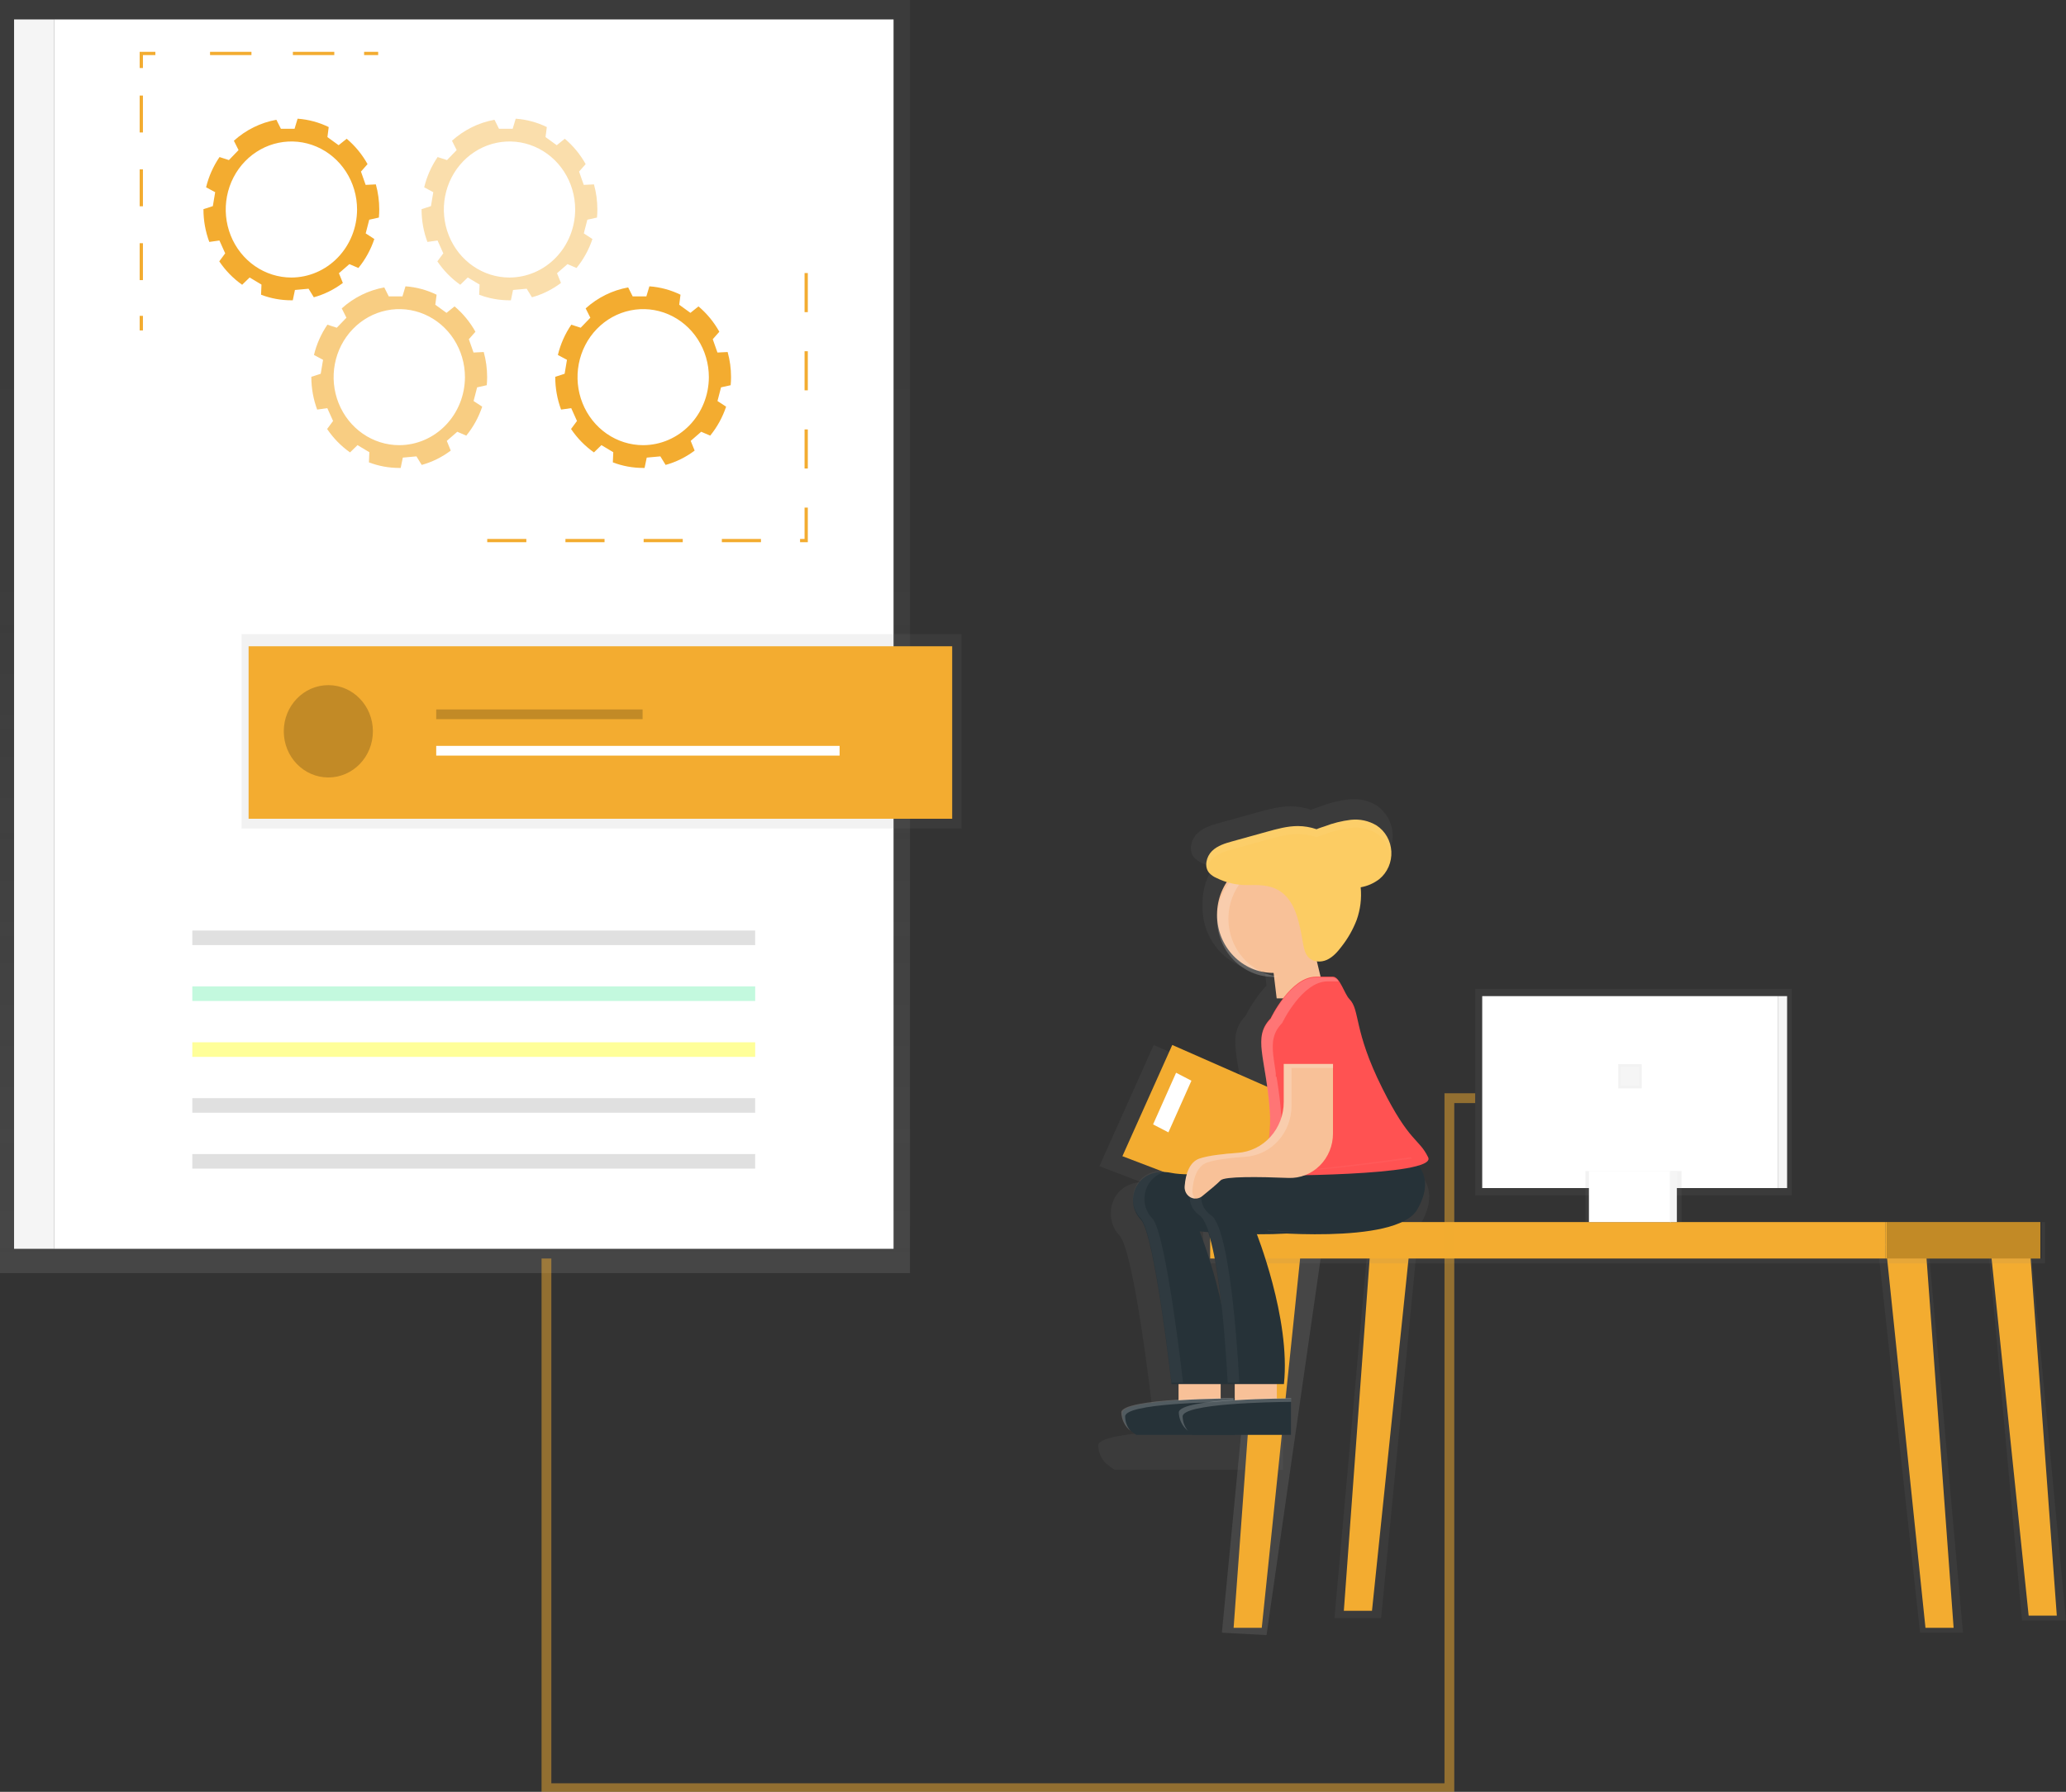 <svg width="634" height="550" viewBox="0 0 634 550" fill="none" xmlns="http://www.w3.org/2000/svg">
<rect x="0" y="0" width="634" height="550" fill="#333333" stroke="none"/>
<g id="undraw_processing_qj6a 1" clip-path="url(#clip0)">
<path id="Vector" d="M279.244 0H0V390.78H279.244V0Z" fill="url(#paint0_linear)"/>
<path id="Vector_2" d="M274.207 5.966H16.553V383.322H274.207V5.966Z" fill="white"/>
<path id="Vector_3" d="M16.553 5.966H4.318V383.322H16.553V5.966Z" fill="#F5F5F5"/>
<path id="Vector_4" d="M231.744 285.627H59.016V290.102H231.744V285.627Z" fill="#E0E0E0"/>
<path id="Vector_5" opacity="0.4" d="M231.744 302.78H59.016V307.254H231.744V302.78Z" fill="#69F0AE"/>
<path id="Vector_6" opacity="0.4" d="M231.744 319.932H59.016V324.407H231.744V319.932Z" fill="#FFFF00"/>
<path id="Vector_7" d="M231.744 337.085H59.016V341.559H231.744V337.085Z" fill="#E0E0E0"/>
<path id="Vector_8" d="M231.744 354.237H59.016V358.712H231.744V354.237Z" fill="#E0E0E0"/>
<path id="gear4" d="M116.268 66.783C116.34 65.955 116.383 65.12 116.383 64.277C116.383 61.679 116.032 59.093 115.339 56.596L112.209 56.752L110.769 52.666L112.792 50.376C111.134 47.397 108.963 44.758 106.386 42.59L103.918 44.574L100.478 42.083L100.873 39.003C97.871 37.539 94.633 36.667 91.323 36.431L90.395 39.525H86.199L84.817 36.766C79.982 37.636 75.469 39.862 71.769 43.202L73.208 46.066L70.243 49.138L67.364 48.206C65.447 51.013 64.049 54.163 63.24 57.498L66.033 58.99L65.313 63.27L62.434 64.203C62.434 64.203 62.434 64.248 62.434 64.27C62.433 67.687 63.041 71.075 64.226 74.263L67.335 73.823L69.106 77.761L67.285 80.222C69.183 83.042 71.564 85.479 74.309 87.411L76.605 85.174L80.24 87.351L80.11 90.469C83.083 91.601 86.226 92.179 89.394 92.176H89.848L90.51 89.007L94.691 88.626L96.303 91.251C99.51 90.368 102.531 88.876 105.213 86.852L104.004 83.868L107.221 81.072L109.985 82.258C112.128 79.632 113.785 76.618 114.872 73.368L112.223 71.638L113.31 67.439L116.268 66.783ZM89.423 85.189C85.437 85.189 81.541 83.964 78.227 81.669C74.913 79.375 72.331 76.114 70.805 72.298C69.28 68.483 68.881 64.284 69.659 60.233C70.436 56.183 72.355 52.462 75.174 49.542C77.992 46.621 81.582 44.633 85.492 43.827C89.401 43.021 93.452 43.435 97.135 45.015C100.817 46.596 103.964 49.272 106.178 52.706C108.393 56.14 109.575 60.177 109.575 64.307C109.561 69.841 107.434 75.144 103.658 79.057C99.881 82.97 94.763 85.175 89.423 85.189Z" fill="#F3AC30"/>
<path id="gear2" opacity="0.6" d="M149.374 118.241C149.446 117.413 149.489 116.578 149.489 115.735C149.489 113.137 149.138 110.551 148.446 108.054L145.315 108.21L143.876 104.123L145.898 101.834C144.24 98.855 142.069 96.216 139.493 94.048L137.024 96.032L133.584 93.541L133.98 90.461C130.978 88.997 127.739 88.125 124.429 87.888L123.501 90.983H119.305L117.923 88.224C113.088 89.094 108.576 91.32 104.875 94.66L106.314 97.523L103.349 100.596L100.47 99.664C98.553 102.47 97.155 105.621 96.347 108.956L99.139 110.447L98.419 114.728L95.54 115.66C95.54 115.66 95.54 115.705 95.54 115.727C95.54 119.144 96.147 122.532 97.332 125.721L100.442 125.281L102.212 129.218L100.391 131.679C102.289 134.5 104.67 136.937 107.416 138.868L109.711 136.631L113.346 138.809L113.216 141.926C116.19 143.059 119.333 143.637 122.5 143.634H122.954L123.616 140.464L127.797 140.084L129.41 142.709C132.616 141.825 135.637 140.334 138.32 138.309L137.11 135.326L140.328 132.529L143.091 133.715C145.234 131.089 146.891 128.075 147.978 124.826L145.329 123.096L146.416 118.897L149.374 118.241ZM122.529 136.646C118.544 136.646 114.648 135.421 111.334 133.127C108.02 130.832 105.437 127.571 103.912 123.756C102.386 119.94 101.987 115.742 102.765 111.691C103.542 107.64 105.462 103.92 108.28 100.999C111.098 98.079 114.689 96.09 118.598 95.285C122.507 94.479 126.559 94.892 130.241 96.473C133.923 98.053 137.07 100.73 139.285 104.164C141.499 107.598 142.681 111.635 142.681 115.765C142.668 121.299 140.54 126.602 136.764 130.515C132.988 134.428 127.87 136.632 122.529 136.646Z" fill="#F3AC30"/>
<path id="gear3" opacity="0.4" d="M183.2 66.783C183.272 65.955 183.315 65.12 183.315 64.277C183.315 61.679 182.964 59.093 182.272 56.596L179.141 56.752L177.702 52.666L179.724 50.376C178.066 47.397 175.895 44.758 173.319 42.59L170.85 44.574L167.41 42.083L167.806 39.003C164.804 37.539 161.565 36.667 158.255 36.431L157.327 39.525H153.131L151.749 36.766C146.914 37.636 142.402 39.862 138.701 43.202L140.14 46.066L137.175 49.138L134.296 48.206C132.379 51.013 130.981 54.163 130.173 57.498L132.965 58.99L132.245 63.27L129.366 64.203C129.366 64.203 129.366 64.248 129.366 64.27C129.366 67.687 129.973 71.075 131.159 74.263L134.268 73.823L136.038 77.761L134.217 80.222C136.115 83.042 138.496 85.479 141.242 87.411L143.537 85.174L147.172 87.351L147.042 90.469C150.016 91.601 153.159 92.179 156.327 92.176H156.78L157.442 89.007L161.624 88.626L163.236 91.251C166.442 90.368 169.463 88.876 172.146 86.852L170.936 83.868L174.154 81.072L176.917 82.258C179.06 79.632 180.717 76.618 181.804 73.368L179.155 71.638L180.242 67.439L183.2 66.783ZM156.355 85.189C152.37 85.189 148.474 83.964 145.16 81.669C141.846 79.375 139.263 76.114 137.738 72.298C136.212 68.483 135.813 64.284 136.591 60.233C137.368 56.183 139.288 52.462 142.106 49.542C144.924 46.621 148.515 44.633 152.424 43.827C156.333 43.021 160.385 43.435 164.067 45.015C167.749 46.596 170.896 49.272 173.111 52.706C175.325 56.14 176.507 60.177 176.507 64.307C176.494 69.841 174.366 75.144 170.59 79.057C166.814 82.97 161.696 85.175 156.355 85.189Z" fill="#F3AC30"/>
<path id="gear1" d="M224.223 118.241C224.295 117.413 224.338 116.578 224.338 115.735C224.338 113.137 223.987 110.551 223.295 108.054L220.164 108.21L218.725 104.123L220.747 101.834C219.089 98.855 216.918 96.216 214.342 94.048L211.873 96.032L208.433 93.541L208.829 90.461C205.827 88.997 202.588 88.125 199.278 87.888L198.35 90.983H194.154L192.772 88.224C187.937 89.094 183.425 91.32 179.724 94.66L181.163 97.523L178.198 100.596L175.319 99.664C173.402 102.47 172.004 105.621 171.196 108.956L173.988 110.447L173.268 114.728L170.389 115.66C170.389 115.66 170.389 115.705 170.389 115.727C170.389 119.144 170.996 122.532 172.182 125.721L175.291 125.281L177.061 129.218L175.24 131.679C177.138 134.5 179.519 136.937 182.265 138.868L184.56 136.631L188.195 138.809L188.065 141.926C191.039 143.059 194.182 143.637 197.35 143.634H197.803L198.465 140.464L202.647 140.084L204.259 142.709C207.465 141.825 210.486 140.334 213.169 138.309L211.959 135.326L215.177 132.529L217.94 133.715C220.083 131.089 221.74 128.075 222.827 124.826L220.178 123.096L221.265 118.897L224.223 118.241ZM197.378 136.646C193.393 136.646 189.497 135.421 186.183 133.127C182.869 130.832 180.286 127.571 178.761 123.756C177.235 119.94 176.836 115.742 177.614 111.691C178.391 107.64 180.311 103.92 183.129 100.999C185.947 98.079 189.538 96.09 193.447 95.285C197.356 94.479 201.408 94.892 205.09 96.473C208.772 98.053 211.92 100.73 214.134 104.164C216.348 107.598 217.53 111.635 217.53 115.765C217.517 121.299 215.389 126.602 211.613 130.515C207.837 134.428 202.719 136.632 197.378 136.646Z" fill="#F3AC30"/>
<path id="Vector_9" d="M116.052 16.407H111.734" stroke="#F3AC30" stroke-miterlimit="10"/>
<path id="Vector_10" d="M102.586 16.407H52.258" stroke="#F3AC30" stroke-miterlimit="10" stroke-dasharray="12.71 12.71"/>
<path id="Vector_11" d="M47.68 16.407H43.362V20.881" stroke="#F3AC30" stroke-miterlimit="10"/>
<path id="Vector_12" d="M43.362 29.331V92.721" stroke="#F3AC30" stroke-miterlimit="10" stroke-dasharray="11.33 11.33"/>
<path id="Vector_13" d="M43.362 96.949V101.424" stroke="#F3AC30" stroke-miterlimit="10"/>
<path id="triangleright" d="M149.518 165.932H247.398V77.186" stroke="#F3AC30" stroke-miterlimit="10" stroke-dasharray="12 12"/>
<g id="section1">
<path id="Vector_14" d="M295.078 194.644H74.129V254.305H295.078V194.644Z" fill="url(#paint1_linear)"/>
<path id="Vector_15" d="M292.199 198.373H76.288V251.322H292.199V198.373Z" fill="#F3AC30"/>
</g>
<path id="Vector_16" d="M197.198 211.051H133.865V214.034H197.198V211.051Z" fill="#F3AC30"/>
<path id="Vector_17" opacity="0.2" d="M197.198 217.763H133.865V220.746H197.198V217.763Z" fill="black"/>
<path id="Vector_18" d="M257.653 228.949H133.865V231.932H257.653V228.949Z" fill="white"/>
<path id="Vector_19" d="M100.758 238.644C108.31 238.644 114.433 232.3 114.433 224.475C114.433 216.649 108.31 210.305 100.758 210.305C93.206 210.305 87.084 216.649 87.084 224.475C87.084 232.3 93.206 238.644 100.758 238.644Z" fill="#F3AC30"/>
<path id="Vector_20" opacity="0.2" d="M100.758 238.644C108.31 238.644 114.433 232.3 114.433 224.475C114.433 216.649 108.31 210.305 100.758 210.305C93.206 210.305 87.084 216.649 87.084 224.475C87.084 232.3 93.206 238.644 100.758 238.644Z" fill="black"/>
<path id="Vector_21" d="M434.786 359.458C434.92 359.304 435.005 359.11 435.028 358.905C435.051 358.699 435.012 358.491 434.916 358.309C431.821 351.888 428.719 353.499 419.565 335.146C409.82 315.629 412.245 309.089 408.597 305.36C407.157 303.868 405.674 298.887 403.717 298.014L402.45 292.749C403.597 292.881 404.756 292.696 405.811 292.212C407.826 291.287 409.359 289.527 410.72 287.738C412.82 285.075 414.519 282.098 415.758 278.908C416.595 276.58 417.08 274.133 417.197 271.652C417.266 270.409 417.244 269.162 417.132 267.923C419.386 267.538 421.519 266.605 423.358 265.201C425.544 263.376 426.959 260.742 427.302 257.855C427.302 257.564 427.366 257.281 427.381 256.99C427.4 256.647 427.4 256.303 427.381 255.961C427.276 254.201 426.772 252.493 425.909 250.974C425.046 249.455 423.849 248.169 422.415 247.22C419.802 245.659 416.775 245.008 413.778 245.363C410.788 245.741 407.852 246.489 405.034 247.593C404.314 247.832 403.278 248.138 402.335 248.563C400.302 247.859 398.174 247.499 396.03 247.496C392.533 247.496 389.107 248.451 385.732 249.391L374.367 252.545C371.849 253.246 369.222 254.037 367.343 255.879C367.177 256.046 367.021 256.222 366.875 256.408L366.789 256.52C366.641 256.713 366.504 256.915 366.379 257.124C365.256 259.003 365.011 261.494 366.379 263.15C367.061 263.907 367.893 264.503 368.819 264.895C369.932 265.427 371.079 265.88 372.252 266.252C370.141 269.473 369.015 273.277 369.02 277.17C369.02 277.394 369.02 277.61 369.02 277.834C369.02 278.058 369.02 278.274 369.02 278.498C369.02 283.658 370.998 288.607 374.52 292.256C378.041 295.905 382.817 297.955 387.797 297.955H388.107L388.654 302.519C386.101 305.285 383.942 308.413 382.241 311.811C381.189 312.834 380.363 314.081 379.82 315.466C379.277 316.851 379.03 318.342 379.096 319.835C379.06 323.072 379.909 327.032 380.737 332.513L354.043 320.76L337.375 357.959L350.2 362.858C344.176 363.142 340.844 367.706 340.894 372.352C340.85 373.623 341.062 374.89 341.515 376.073C341.969 377.255 342.654 378.327 343.528 379.22C348.17 384.03 353.806 434.131 353.806 434.131H356.152V439.388C346.645 439.985 337 441.201 337 443.669C337.037 444.859 337.329 446.026 337.854 447.085C338.379 448.144 339.125 449.068 340.038 449.792C339.901 449.62 339.764 449.434 339.635 449.24C340.349 450.001 341.169 450.647 342.067 451.157H393.706V440.104H393.792V438.769C393.792 438.769 391.921 438.769 389.013 438.822V434.094H391.36C393.454 414.54 384.321 389.169 382.342 383.978C385.559 383.978 388.941 383.934 392.295 383.74C406.538 384.403 431.03 384.239 435.96 375.723C441.437 366.311 437.054 361.277 434.786 359.458ZM363.226 383.024C363.226 383.024 364.299 383.136 366.105 383.277C368.041 388.997 369.473 398.394 370.488 407.567C368.701 399.199 366.272 390.992 363.226 383.024ZM383.832 296.187C385.144 296.483 386.483 296.633 387.826 296.635H387.97L388.085 297.612C386.617 297.313 385.189 296.832 383.832 296.18V296.187ZM374.965 438.963H374.576V438.769C374.576 438.769 372.899 438.769 370.258 438.814V434.094H374.95L374.965 438.963Z" fill="url(#paint2_linear)"/>
<path id="Vector_22" d="M386.502 381.831L374.965 501.153L388.661 501.898L405.912 381.831H386.502Z" fill="url(#paint3_linear)"/>
<path id="Vector_23" d="M387.2 381.831L378.563 499.661H387.2L399.435 381.831H387.2Z" fill="#F3AC30"/>
<path id="Vector_24" d="M622.657 377.356L634 497.424H620.498L609.645 377.356H622.657Z" fill="url(#paint4_linear)"/>
<path id="Vector_25" d="M622.542 378.102L631.179 495.932H622.542L610.307 378.102H622.542Z" fill="#F3AC30"/>
<path id="Vector_26" d="M420.234 376.61L409.51 496.678H423.833L435.42 376.61H420.234Z" fill="url(#paint5_linear)"/>
<path id="Vector_27" d="M421.026 376.61L412.389 494.441H421.026L433.261 376.61H421.026Z" fill="#F3AC30"/>
<path id="Vector_28" d="M591.372 378.102L602.391 501.153H589.213L575.762 378.102H591.372Z" fill="url(#paint6_linear)"/>
<path id="Vector_29" d="M590.875 381.831L599.512 499.661H590.875L578.641 381.831H590.875Z" fill="#F3AC30"/>
<path id="Vector_30" d="M627.58 375.119H369.207V387.797H627.58V375.119Z" fill="url(#paint7_linear)"/>
<path id="Vector_31" d="M578.641 375.119H371.366V386.305H578.641V375.119Z" fill="#F3AC30"/>
<path id="Vector_32" d="M626.141 375.119H578.641V386.305H626.141V375.119Z" fill="#F3AC30"/>
<path id="Vector_33" opacity="0.2" d="M626.472 375.119H578.972V386.305H626.472V375.119Z" fill="black"/>
<path id="Vector_34" d="M549.852 303.525H452.693V366.915H549.852V303.525Z" fill="url(#paint8_linear)"/>
<path id="Vector_35" d="M545.534 305.763H454.852V364.678H545.534V305.763Z" fill="white"/>
<path id="Vector_36" d="M516.026 359.458H486.519V375.119H516.026V359.458Z" fill="url(#paint9_linear)"/>
<path id="Vector_37" d="M512.788 359.458H487.598V375.119H512.788V359.458Z" fill="white"/>
<path id="Vector_38" d="M548.413 305.763H545.534V364.678H548.413V305.763Z" fill="#F5F5F5"/>
<path id="Vector_39" d="M514.587 359.458H512.428V375.119H514.587V359.458Z" fill="#F5F5F5"/>
<path id="Vector_40" d="M503.791 326.644H496.594V334.102H503.791V326.644Z" fill="url(#paint10_linear)"/>
<path id="Vector_41" d="M503.072 327.39H497.314V333.356H503.072V327.39Z" fill="#F5F5F5"/>
<path id="Vector_42" d="M359.736 320.753L406.797 341.477L390.957 372.658L344.435 354.894L359.736 320.753Z" fill="#F3AC30"/>
<path id="Vector_43" d="M374.591 420.327H361.665V431.483H374.591V420.327Z" fill="#F8C198"/>
<path id="Vector_44" d="M391.827 420.327H378.902V431.483H391.827V420.327Z" fill="#F8C198"/>
<path id="Vector_45" d="M390.705 298.633C400.22 298.633 407.934 290.64 407.934 280.78C407.934 270.919 400.22 262.926 390.705 262.926C381.189 262.926 373.475 270.919 373.475 280.78C373.475 290.64 381.189 298.633 390.705 298.633Z" fill="#F8C198"/>
<path id="Vector_46" d="M406.855 306.449H391.777L389.625 288.595H402.551L406.855 306.449Z" fill="#F8C198"/>
<path id="Vector_47" d="M415.52 355.602C415.52 355.602 424.156 360.077 417.679 371.263C411.202 382.449 368.135 377.975 368.135 377.975C368.135 377.975 378.93 404.755 376.771 424.846H359.513C359.513 424.846 354.345 378.847 350.106 374.373C344.615 368.683 348.768 357.802 359.542 360.032C370.315 362.262 415.52 355.602 415.52 355.602Z" fill="#263238"/>
<g id="Group" opacity="0.2">
<path id="Vector_48" opacity="0.2" d="M371.661 377.52C371.661 377.52 379.233 378.266 388.495 378.393C381.773 378.467 375.541 378.109 371.784 377.833L371.661 377.52Z" fill="white"/>
<path id="Vector_49" opacity="0.2" d="M367.89 360.092C384.71 359.756 415.52 355.199 415.52 355.199C415.744 355.323 415.96 355.46 416.168 355.61C407.395 356.847 380.766 360.405 367.89 360.092Z" fill="white"/>
<path id="Vector_50" opacity="0.2" d="M358.563 359.495C351.229 360.651 348.962 369.19 353.611 374C357.872 378.415 363.047 424.391 363.047 424.391H359.52C359.52 424.391 354.345 378.415 350.106 374C344.752 368.481 348.509 358.078 358.563 359.495Z" fill="white"/>
</g>
<path id="Vector_51" d="M378.894 429.254C378.894 429.254 344.428 429.254 344.428 433.728C344.428 438.203 348.746 440.44 348.746 440.44H378.894V429.254Z" fill="#263238"/>
<path id="Vector_52" opacity="0.2" d="M378.563 429.082V430.305C372.561 430.35 345.277 430.79 345.277 434.78C345.293 436.398 345.864 437.958 346.889 439.18C346.051 438.516 345.366 437.668 344.883 436.697C344.401 435.726 344.132 434.656 344.097 433.564C344.097 429.082 378.563 429.082 378.563 429.082Z" fill="white"/>
<path id="Vector_53" d="M432.75 355.602C432.75 355.602 441.386 360.077 434.909 371.263C428.432 382.449 385.365 377.975 385.365 377.975C385.365 377.975 396.16 404.755 394.001 424.846H376.735C376.735 424.846 374.576 377.975 368.099 373.508C361.622 369.041 365.94 357.847 376.735 360.084C387.531 362.321 432.75 355.602 432.75 355.602Z" fill="#263238"/>
<path id="Vector_54" d="M396.167 429.254C396.167 429.254 361.701 429.254 361.701 433.728C361.701 438.203 366.019 440.44 366.019 440.44H396.167V429.254Z" fill="#263238"/>
<path id="Vector_55" d="M403.825 299.797H409.064C411.13 299.797 412.605 305.166 414.102 306.673C417.456 310.096 415.225 316.092 424.178 334.005C432.584 350.844 435.427 349.375 438.27 355.259C441.113 361.143 387.531 360.875 387.531 360.875C387.531 360.875 390.258 349.599 389.69 341.328C388.51 324.332 384.249 318.448 389.935 312.557C389.92 312.557 396.016 299.797 403.825 299.797Z" fill="#FF5252"/>
<path id="Vector_56" d="M360.909 329.284L353.849 345.139L358.556 347.578L365.616 331.723L360.909 329.284Z" fill="white"/>
<path id="Vector_57" opacity="0.2" d="M390.705 264.149C391.294 264.148 391.882 264.178 392.468 264.239C388.218 264.681 384.278 266.744 381.413 270.026C378.548 273.309 376.961 277.577 376.961 282.003C376.961 286.429 378.548 290.697 381.413 293.979C384.278 297.262 388.218 299.324 392.468 299.767C391.882 299.827 391.294 299.857 390.705 299.856C386.134 299.856 381.751 297.975 378.519 294.626C375.287 291.277 373.471 286.735 373.471 281.999C373.471 277.263 375.287 272.721 378.519 269.372C381.751 266.023 386.134 264.142 390.705 264.142V264.149Z" fill="white"/>
<path id="Vector_58" d="M371.906 261.248C373.633 259.533 376.044 258.832 378.383 258.191L388.812 255.297C391.914 254.439 395.052 253.567 398.262 253.559C400.219 253.565 402.163 253.894 404.019 254.536C404.883 254.148 405.854 253.865 406.495 253.649C409.074 252.654 411.758 251.983 414.491 251.65C417.238 251.33 420.012 251.928 422.408 253.358C423.732 254.218 424.837 255.396 425.63 256.791C426.423 258.187 426.88 259.759 426.964 261.376C427.048 262.993 426.756 264.607 426.112 266.083C425.468 267.558 424.491 268.852 423.264 269.854C421.579 271.142 419.623 271.998 417.557 272.353C417.889 275.755 417.465 279.191 416.319 282.398C415.19 285.325 413.64 288.059 411.72 290.504C410.475 292.153 409.064 293.763 407.215 294.614C405.365 295.464 402.983 295.359 401.558 293.868C400.507 292.772 400.118 291.161 399.881 289.639C398.794 283.614 397.722 276.685 392.684 273.471C389.524 271.458 386.005 271.652 382.479 271.674C379.311 271.665 376.186 270.924 373.331 269.504C372.465 269.152 371.683 268.607 371.043 267.908C369.459 266.028 370.179 262.963 371.906 261.248Z" fill="#FCCC63"/>
<g id="Group_2" opacity="0.2">
<path id="Vector_59" opacity="0.2" d="M422.429 255.797C420.034 254.367 417.26 253.768 414.513 254.089C411.78 254.422 409.095 255.093 406.517 256.087C405.876 256.311 404.904 256.587 404.041 256.975C402.184 256.333 400.24 256.003 398.283 255.998C395.073 255.998 391.935 256.871 388.834 257.736L378.405 260.629C376.095 261.271 373.684 261.972 371.928 263.687C371.155 264.476 370.609 265.473 370.352 266.565C370.147 265.614 370.184 264.623 370.461 263.691C370.737 262.758 371.243 261.917 371.928 261.248C373.655 259.533 376.066 258.832 378.405 258.191L388.834 255.297C391.935 254.439 395.073 253.567 398.283 253.559C400.24 253.565 402.184 253.894 404.041 254.536C404.904 254.148 405.876 253.865 406.517 253.649C409.095 252.654 411.78 251.983 414.513 251.65C417.26 251.33 420.034 251.928 422.429 253.358C423.743 254.229 424.84 255.409 425.632 256.802C426.424 258.195 426.887 259.762 426.985 261.375C427.009 261.955 426.982 262.537 426.906 263.113C426.718 261.629 426.22 260.206 425.447 258.942C424.674 257.679 423.644 256.605 422.429 255.797Z" fill="white"/>
<path id="Vector_60" opacity="0.2" d="M417.672 274.769C417.672 275.097 417.672 275.418 417.672 275.746C417.672 275.425 417.672 275.112 417.607 274.791L417.672 274.769Z" fill="white"/>
</g>
<path id="Vector_61" opacity="0.2" d="M389.69 341.559C388.51 324.563 384.249 318.679 389.935 312.788C389.935 312.788 396.023 300.028 403.839 300.028H409.079C409.436 300.082 409.778 300.22 410.077 300.43C410.376 300.641 410.625 300.919 410.806 301.243H407.373C399.557 301.243 393.468 314.003 393.468 314.003C387.783 319.895 392.029 325.779 393.224 342.775C393.684 349.405 392.022 357.966 391.345 361.098C388.97 361.098 387.538 361.098 387.538 361.098C387.538 361.098 390.251 349.822 389.69 341.559Z" fill="white"/>
<path id="Vector_62" d="M391.504 330.507H410.331V317.098H391.504V330.507Z" fill="#FF5252"/>
<g id="Group_3" opacity="0.2">
<path id="Vector_63" opacity="0.2" d="M385.127 360.092C401.946 359.756 432.757 355.199 432.757 355.199C432.98 355.323 433.197 355.46 433.405 355.61C424.624 356.847 398.002 360.405 385.127 360.092Z" fill="white"/>
<path id="Vector_64" opacity="0.2" d="M375.836 359.502C368.452 360.666 366.177 369.264 371.661 373.053C378.139 377.527 380.298 424.391 380.298 424.391H376.735C376.735 424.391 374.576 377.52 368.099 373.053C361.852 368.72 365.738 358.07 375.836 359.502Z" fill="white"/>
<path id="Vector_65" opacity="0.2" d="M388.891 377.52C388.891 377.52 396.462 378.266 405.725 378.393C399.003 378.467 392.77 378.109 389.013 377.833L388.891 377.52Z" fill="white"/>
</g>
<path id="Vector_66" d="M409.057 326.584V347.936C409.058 349.772 408.702 351.59 408.008 353.28C407.315 354.97 406.299 356.497 405.022 357.77C403.745 359.043 402.233 360.036 400.577 360.689C398.92 361.341 397.154 361.64 395.383 361.568C386.279 361.203 375.778 361.061 374.576 362.314C373.576 363.35 371.194 365.342 368.919 367.176C368.405 367.591 367.784 367.841 367.134 367.895C366.484 367.949 365.833 367.805 365.261 367.48C364.689 367.154 364.222 366.663 363.916 366.065C363.611 365.468 363.481 364.791 363.543 364.119C363.831 360.531 364.918 356.713 368.106 355.617C370.675 354.729 375.303 354.193 379.895 353.872C383.717 353.594 387.295 351.822 389.904 348.915C392.514 346.007 393.96 342.181 393.951 338.211V326.584H409.057Z" fill="#F8C198"/>
<path id="Vector_67" opacity="0.2" d="M363.565 364.104C363.853 360.517 364.939 356.698 368.128 355.602C370.697 354.715 375.325 354.178 379.916 353.857C383.739 353.579 387.316 351.807 389.926 348.9C392.535 345.992 393.982 342.166 393.972 338.196V326.584H409.086V327.8H396.333V339.412C396.342 343.382 394.896 347.208 392.286 350.115C389.677 353.023 386.099 354.795 382.277 355.073C377.656 355.393 373.05 355.93 370.488 356.818C367.3 357.921 366.206 361.74 365.925 365.319C365.885 365.781 365.935 366.246 366.073 366.686C366.21 367.127 366.431 367.535 366.724 367.885C366.275 367.859 365.835 367.739 365.431 367.533C365.027 367.328 364.667 367.04 364.372 366.687C364.077 366.335 363.854 365.924 363.715 365.48C363.577 365.037 363.525 364.568 363.565 364.104Z" fill="white"/>
<path id="Vector_68" opacity="0.2" d="M396.21 429.082V430.305C390.208 430.35 362.924 430.79 362.924 434.78C362.94 436.398 363.511 437.958 364.536 439.18C363.699 438.516 363.013 437.668 362.531 436.697C362.048 435.726 361.779 434.656 361.744 433.564C361.744 429.082 396.21 429.082 396.21 429.082Z" fill="white"/>
<path id="Vector_69" opacity="0.5" d="M167.691 386.305V548.881H444.776V337.085H452.693" stroke="#F3AC30" stroke-width="3" stroke-miterlimit="10"/>
</g>
<defs>
<linearGradient id="paint0_linear" x1="139.622" y1="390.78" x2="139.622" y2="0" gradientUnits="userSpaceOnUse">
<stop stop-color="#808080" stop-opacity="0.25"/>
<stop offset="0.54" stop-color="#808080" stop-opacity="0.12"/>
<stop offset="1" stop-color="#808080" stop-opacity="0.1"/>
</linearGradient>
<linearGradient id="paint1_linear" x1="56747.4" y1="20539" x2="56747.4" y2="15766.2" gradientUnits="userSpaceOnUse">
<stop stop-color="#808080" stop-opacity="0.25"/>
<stop offset="0.54" stop-color="#808080" stop-opacity="0.12"/>
<stop offset="1" stop-color="#808080" stop-opacity="0.1"/>
</linearGradient>
<linearGradient id="paint2_linear" x1="71295.5" y1="141672" x2="71295.5" y2="84865.1" gradientUnits="userSpaceOnUse">
<stop stop-color="#808080" stop-opacity="0.25"/>
<stop offset="0.54" stop-color="#808080" stop-opacity="0.12"/>
<stop offset="1" stop-color="#808080" stop-opacity="0.1"/>
</linearGradient>
<linearGradient id="paint3_linear" x1="16498.5" y1="71522" x2="17829.2" y2="71522" gradientUnits="userSpaceOnUse">
<stop stop-color="#808080" stop-opacity="0.25"/>
<stop offset="0.54" stop-color="#808080" stop-opacity="0.12"/>
<stop offset="1" stop-color="#808080" stop-opacity="0.1"/>
</linearGradient>
<linearGradient id="paint4_linear" x1="21652.1" y1="80462.6" x2="21652.1" y2="61131.7" gradientUnits="userSpaceOnUse">
<stop stop-color="#808080" stop-opacity="0.25"/>
<stop offset="0.54" stop-color="#808080" stop-opacity="0.12"/>
<stop offset="1" stop-color="#808080" stop-opacity="0.1"/>
</linearGradient>
<linearGradient id="paint5_linear" x1="15618.3" y1="80341.7" x2="15618.3" y2="61010.8" gradientUnits="userSpaceOnUse">
<stop stop-color="#808080" stop-opacity="0.25"/>
<stop offset="0.54" stop-color="#808080" stop-opacity="0.12"/>
<stop offset="1" stop-color="#808080" stop-opacity="0.1"/>
</linearGradient>
<linearGradient id="paint6_linear" x1="22371.6" y1="83068.3" x2="22371.6" y2="62764.9" gradientUnits="userSpaceOnUse">
<stop stop-color="#808080" stop-opacity="0.25"/>
<stop offset="0.54" stop-color="#808080" stop-opacity="0.12"/>
<stop offset="1" stop-color="#808080" stop-opacity="0.1"/>
</linearGradient>
<linearGradient id="paint7_linear" x1="179293" y1="6967.65" x2="179293" y2="6752.13" gradientUnits="userSpaceOnUse">
<stop stop-color="#808080" stop-opacity="0.25"/>
<stop offset="0.54" stop-color="#808080" stop-opacity="0.12"/>
<stop offset="1" stop-color="#808080" stop-opacity="0.1"/>
</linearGradient>
<linearGradient id="paint8_linear" x1="68124.5" y1="31491.3" x2="68124.5" y2="26103.2" gradientUnits="userSpaceOnUse">
<stop stop-color="#808080" stop-opacity="0.25"/>
<stop offset="0.54" stop-color="#808080" stop-opacity="0.12"/>
<stop offset="1" stop-color="#808080" stop-opacity="0.1"/>
</linearGradient>
<linearGradient id="paint9_linear" x1="21038.7" y1="8236.95" x2="21038.7" y2="7908.06" gradientUnits="userSpaceOnUse">
<stop stop-color="#808080" stop-opacity="0.25"/>
<stop offset="0.54" stop-color="#808080" stop-opacity="0.12"/>
<stop offset="1" stop-color="#808080" stop-opacity="0.1"/>
</linearGradient>
<linearGradient id="paint10_linear" x1="5498.52" y1="3667.67" x2="5498.52" y2="3593.09" gradientUnits="userSpaceOnUse">
<stop stop-color="#808080" stop-opacity="0.25"/>
<stop offset="0.54" stop-color="#808080" stop-opacity="0.12"/>
<stop offset="1" stop-color="#808080" stop-opacity="0.1"/>
</linearGradient>
<clipPath id="clip0">
<rect width="634" height="550" fill="white"/>
</clipPath>
</defs>
</svg>
